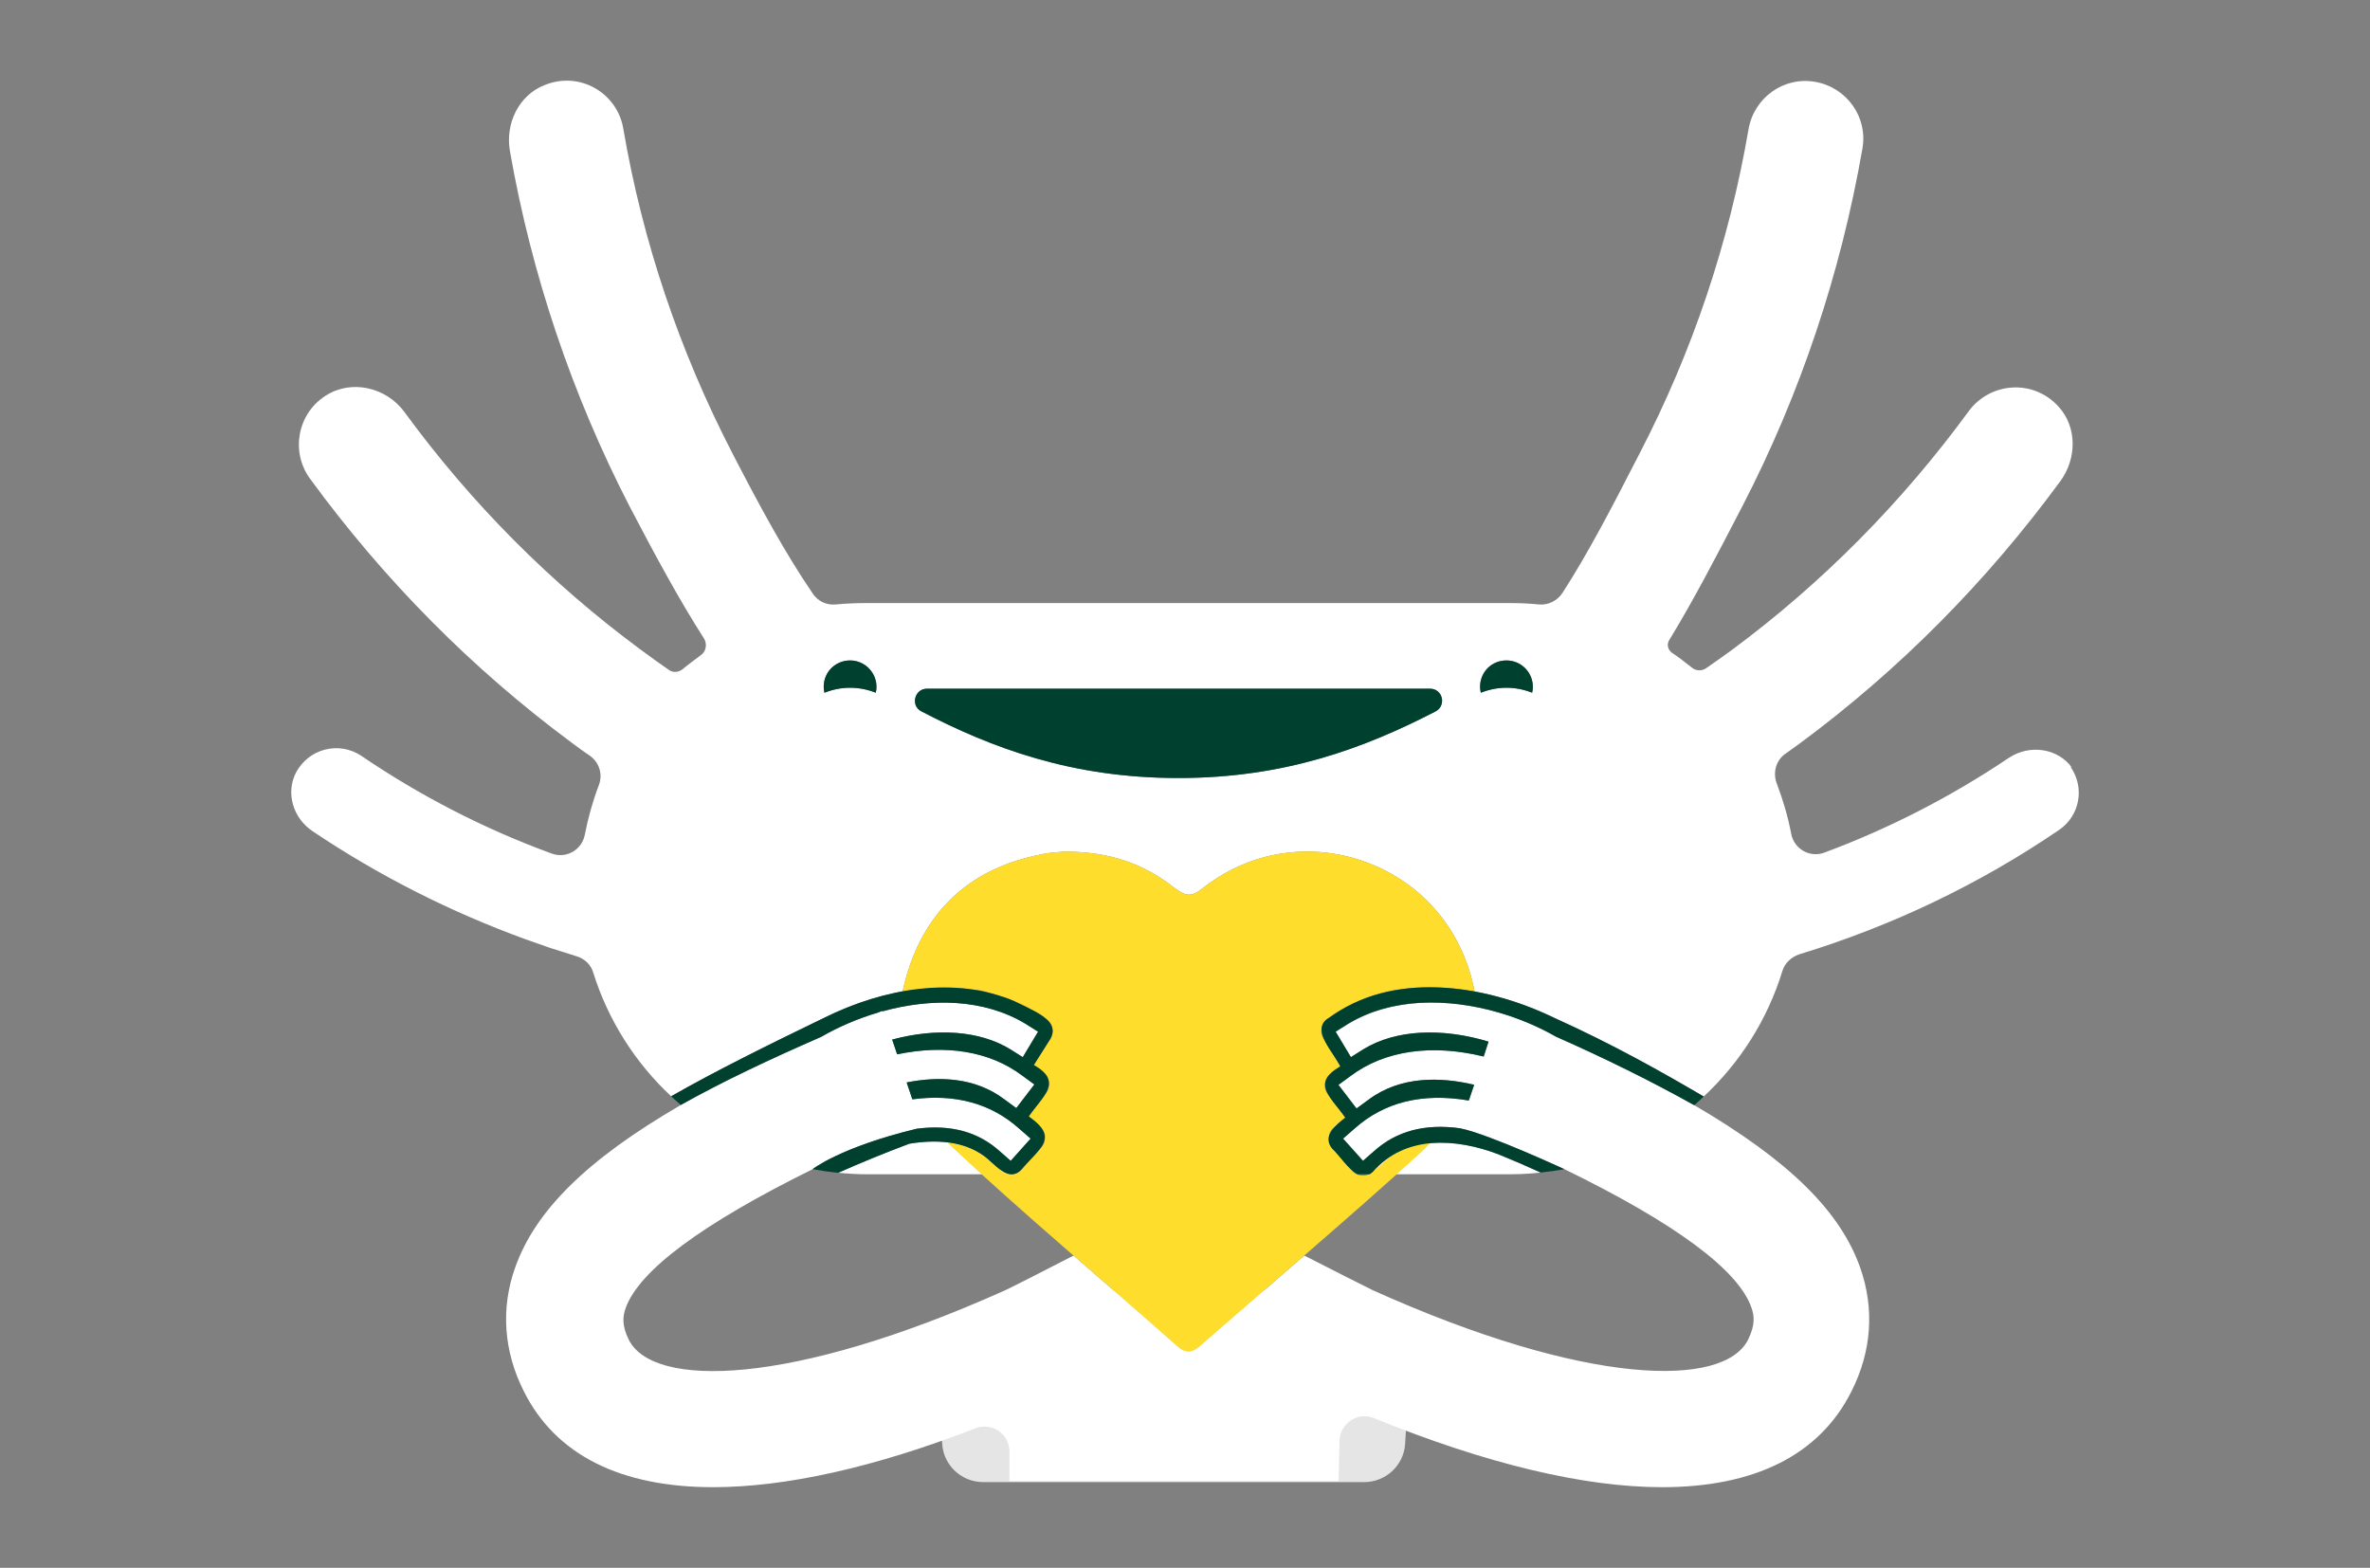 <?xml version="1.0" encoding="UTF-8"?>
<svg id="uuid-6e441f42-b926-41dd-bf35-5ee193c444b4" data-name="13" xmlns="http://www.w3.org/2000/svg" viewBox="0 0 512 338.7">
  <rect x="0" y="0" width="512" height="338.7" fill="#808080" stroke="none"/>
  <defs>
    <style>
      .uuid-aaa9eb18-c68b-47f6-b6c0-ba3d36896ce6 {
        isolation: isolate;
        opacity: .79;
      }

      .uuid-aaa9eb18-c68b-47f6-b6c0-ba3d36896ce6, .uuid-8bb6991f-effd-4dd2-8d94-2b2e3b67ab91, .uuid-238b2715-da39-40d1-9a97-ed4f9f5e5d78, .uuid-104effb7-e8dc-4d31-92b7-b3e62c3cd2ad {
        stroke-width: 0px;
      }

      .uuid-aaa9eb18-c68b-47f6-b6c0-ba3d36896ce6, .uuid-238b2715-da39-40d1-9a97-ed4f9f5e5d78 {
        fill: #fff;
      }

      .uuid-8bb6991f-effd-4dd2-8d94-2b2e3b67ab91 {
        fill: #ffdd2d;
      }

      .uuid-104effb7-e8dc-4d31-92b7-b3e62c3cd2ad {
        fill: #00402e;
      }
    </style>
  </defs>
  <g>
    <path class="uuid-aaa9eb18-c68b-47f6-b6c0-ba3d36896ce6" d="M294.75,320.18c4.6,0,8.5-3.6,8.8-8.2.6-8.8.9-17.3.9-25.4,0,0-.4-8.4-50.9-8.1-41.2.3-50.9,8.1-50.9,8.1,0,8.1.3,16.6.9,25.4.3,4.6,4.2,8.2,8.8,8.2h82.4Z"/>
    <path class="uuid-238b2715-da39-40d1-9a97-ed4f9f5e5d78" d="M218.32,253.68c-2.06-.2-4.1-2.76-5.67-3.9-4.63-3.4-10.65-3.62-16.2-2.7-5.27,1.98-10.42,4.09-15.34,6.27,2.02.21,4.07.33,6.14.33h31.07Z"/>
    <path class="uuid-238b2715-da39-40d1-9a97-ed4f9f5e5d78" d="M335.4,252.99c-.85.12-1.7.23-2.55.32-3.14-1.44-6.21-2.76-9.1-3.93-9.27-3.54-20.22-4.22-27.2,3.8-.23.21-.45.37-.68.5h30.38c3.11,0,6.16-.25,9.16-.69Z"/>
    <path class="uuid-238b2715-da39-40d1-9a97-ed4f9f5e5d78" d="M366.05,238.78h0c-9.15-5.12-19.21-10.11-29.89-14.82-.92-.53-1.88-1.04-2.86-1.53,0,0-.01,0-.02,0-2.96-1.46-6.16-2.72-9.49-3.68-.05-.02-.09-.04-.14-.06,0,0,0,.01,0,.02,0,0,0,0,0,0-1.35-.39-2.71-.73-4.09-1.01-.02,0-.04,0-.06-.01-2.03-.42-4.09-.73-6.16-.91-.07,0-.13-.01-.2-.02-1.34-.11-2.67-.16-4-.16-.1,0-.2,0-.3,0-.59,0-1.19.02-1.78.05-.07,0-.14,0-.2,0-.65.04-1.3.09-1.95.16-.09,0-.17.02-.26.03-.55.06-1.09.13-1.63.22-.14.02-.28.04-.42.07-1.23.2-2.45.47-3.64.8-.15.04-.3.09-.45.13-.48.14-.96.29-1.43.45-.12.04-.24.08-.36.12-.57.2-1.14.42-1.7.66-.12.05-.24.11-.36.16-.45.2-.89.4-1.33.62-.15.08-.3.15-.46.23-.54.28-1.08.57-1.6.89l-2.7,1.7,3.3,5.5,2.7-1.7c.44-.27.88-.52,1.34-.76.16-.08.33-.15.49-.23.3-.15.61-.3.92-.44.24-.1.49-.19.73-.29.25-.1.49-.2.74-.29.31-.11.63-.2.95-.3.19-.06.38-.13.58-.19.37-.11.76-.2,1.14-.29.15-.04.29-.08.44-.11.42-.09.85-.17,1.28-.25.12-.02.23-.05.35-.07.49-.08.98-.14,1.48-.2.07,0,.13-.02.19-.03.53-.06,1.07-.1,1.61-.13.04,0,.07,0,.11,0,.58-.03,1.16-.05,1.75-.05,0,0,0,0,0,0,4.12-.03,8.5.64,12.9,1.96.01,0,.02,0,.03,0-.35,1.07-.7,2.15-1.05,3.22-.01,0-.03,0-.04,0-4.86-1.19-9.55-1.59-13.9-1.21,0,0-.01,0-.02,0-.62.05-1.23.13-1.83.21,0,0-.02,0-.03,0-.6.09-1.19.19-1.78.31-.03,0-.05.01-.08.02-.57.12-1.13.25-1.68.39-.07.02-.14.04-.21.06-.51.14-1.01.28-1.5.44-.12.04-.24.09-.36.13-.44.15-.87.3-1.29.47-.14.06-.28.12-.42.18-.4.17-.79.33-1.18.52-.25.12-.49.26-.74.38-.27.14-.54.27-.81.42-.29.16-.57.34-.86.52-.21.13-.42.25-.63.38-.48.32-.96.65-1.42,1l-2.6,1.9,3.9,5.1,2.6-1.9c6.89-5.15,15.51-4.95,22.82-3.22-.39,1.13-.78,2.26-1.16,3.4-9.99-1.72-18.3.32-24.76,6.13l-2.4,2.1,4.3,4.8,2.4-2.1c.44-.4.89-.76,1.36-1.11.1-.07.19-.15.29-.22.44-.32.9-.63,1.36-.91.12-.07.23-.14.35-.21.4-.24.81-.46,1.23-.66.11-.05.22-.11.33-.16.45-.21.92-.4,1.38-.58.2-.07.39-.15.59-.22.45-.15.9-.29,1.37-.42.24-.06.49-.12.73-.17.29-.07.58-.12.87-.18.43-.08.87-.15,1.31-.2.27-.03.55-.07.83-.09.34-.03.69-.05,1.04-.07.19,0,.38-.01.57-.02.63-.02,1.27-.01,1.92.02.17,0,.34.02.5.03.83.05,1.68.13,2.54.25,0,0,.01,0,.02,0,0,0,0,.02,0,.03h.1c6.24,1.27,22.86,9.03,22.4,8.8,24,11.7,37.6,21.8,40.4,29.9.6,1.7.9,3.6-.7,6.9-5.2,10.5-34.8,10.2-81.2-10.7-1.5-.71-8.65-4.38-14.7-7.44-7.43,6.44-14.89,12.86-22.3,19.34-2,1.8-3.3,1.9-5.4,0-7.32-6.5-14.74-12.91-22.13-19.34-6.04,3.11-13.29,6.82-14.87,7.54-46.4,20.8-75.9,21.1-81.2,10.7-1.6-3.2-1.3-5.2-.7-6.9,2.9-8.1,16.5-18.2,40.4-30h0s5.93-4.73,22.46-8.73c7.31-.97,13.26.62,17.94,4.83l2.4,2.1,4.3-4.8-2.4-2.1c-6.12-5.5-13.88-7.63-23.15-6.39-.41-1.22-.82-2.43-1.23-3.65,6.91-1.36,14.74-1.16,21.09,3.64l2.6,1.9,3.9-5.1-2.6-1.9c-7.02-5.3-16.55-6.8-27.04-4.61-.36-1.06-.72-2.13-1.08-3.19,9.56-2.56,18.91-1.96,25.52,2.1l2.7,1.7,3.3-5.5-2.7-1.7c-9.06-5.48-20.48-5.6-30.96-2.69l-.04-.11c-.28.12-.56.24-.85.36-4.39,1.29-8.59,3.11-12.36,5.28-10.83,4.72-21.14,9.55-30.29,14.7-20.5,11.9-31.5,22.96-35.8,35.16-3.1,8.7-2.5,18,1.9,26.7,6.9,13.8,21,20.7,40.9,20.7,15.5,0,34.7-4.2,56.6-12.7,3.6-1.4,7.4,1.2,7.4,5v6.4h71.1l.2-8.7c.1-3.8,4-6.4,7.5-4.9,24.3,9.9,45.4,14.9,62.2,14.9,19.9,0,34-6.9,40.9-20.7,4.4-8.7,5-17.9,1.9-26.7-4.3-12.2-15.3-23.1-35.8-35.1Z"/>
    <path class="uuid-238b2715-da39-40d1-9a97-ed4f9f5e5d78" d="M447.25,165.58l.4.3c-3.1-4.3-9.2-5.1-13.6-2.2-12.5,8.4-25.9,15.3-39.9,20.5-3.2,1.2-6.6-.8-7.2-4.1-.7-3.7-1.8-7.4-3.1-10.8-.9-2.3-.2-5,1.8-6.4,1.1-.8,2.2-1.6,3.2-2.3,21.5-15.9,40.4-35,56.3-56.7,3.5-4.8,3.6-11.6-.4-16-5.5-6.1-14.8-5.3-19.4.9-14.5,19.8-31.7,37.2-51.3,51.7-1.8,1.3-3.6,2.6-5.5,3.9-.9.6-2.2.6-3.1-.2-1.4-1.1-2.8-2.2-4.3-3.2-.8-.6-1.1-1.7-.6-2.6,5.2-8.5,10.1-17.9,15.9-29.1,12.5-24.2,21.2-50.2,25.9-77.2,1.2-6.8-3.4-13.2-10.2-14.4-6.8-1.2-13.2,3.4-14.4,10.2-4.2,24.5-12.1,48-23.5,70-6.4,12.5-11.4,22-16.7,30.2-1.1,1.7-3.1,2.7-5.1,2.5-2-.2-4.1-.3-6.3-.3h-139c-2.2,0-4.4.1-6.6.3-2,.2-3.9-.7-5-2.4-5.8-8.5-11.1-18.2-17.4-30.4-11.3-21.9-19.3-45.4-23.5-70-1.3-7.7-9.4-12.5-17-9.4-5.6,2.2-8.5,8.3-7.5,14.2,4.7,26.8,13.4,52.6,25.8,76.7,5.8,11.1,10.8,20.3,16.1,28.6.8,1.2.5,2.9-.7,3.7-1.3,1-2.6,1.9-3.9,3-.9.7-2.1.8-3,.1-2-1.4-4-2.8-6-4.3-19.5-14.4-36.7-31.7-51.1-51.4-3.9-5.3-11.4-7.1-17-3.5-6.1,3.9-7.6,12.1-3.4,17.9,16,21.9,35,41.1,56.6,57.1,1.3,1,2.6,1.9,3.9,2.8,2.1,1.5,2.8,4.1,1.9,6.4-1.3,3.4-2.3,7-3,10.6-.6,3.3-4,5.3-7.2,4.1-14.5-5.3-28.3-12.4-41.1-21.1-4.8-3.2-11.3-1.6-14.1,3.6-2.3,4.5-.6,9.9,3.6,12.7,14.3,9.6,29.7,17.4,45.9,23.3,1.8.6,3.6,1.3,5.4,1.9,1.5.5,3.9,1.2,5.7,1.8,1.7.5,3.1,1.8,3.6,3.5,3.22,10.31,9.07,19.5,16.84,26.75,9.63-5.49,20.82-11.03,33.26-17.05,5.22-2.57,10.93-4.56,16.76-5.61.35-1.65.79-3.31,1.34-4.99,4.4-13.3,13.9-21.6,28.1-24.5,2.4-.6,4.8-.6,5.6-.7,9.8,0,17.1,2.7,23.5,7.7,2.1,1.6,3.5,2.4,6,.4,17.3-13.7,39.4-8.6,50.6,4.5,4.44,5.15,7.22,11.26,8.39,17.6-.16-.03-.32-.05-.49-.08,6.13,1.07,12.18,3.11,17.7,5.78,12.88,5.81,23.28,11.72,32.31,17,7.81-7.27,13.76-16.58,16.99-27.1.5-1.7,1.9-3,3.6-3.6,20-6.1,38.9-15.1,56.2-26.9,4.5-3.1,5.6-9.2,2.4-13.7ZM189.19,149.64c-1.72-.68-3.58-1.07-5.55-1.07s-3.83.39-5.54,1.08c-.1-.41-.16-.84-.16-1.28,0-3.2,2.6-5.7,5.7-5.7s5.7,2.6,5.7,5.7c0,.44-.06.86-.15,1.27ZM310.15,153.68c-15.3,7.9-32.5,14.4-55.6,14.4s-40.3-6.5-55.5-14.4c-2.4-1.2-1.5-4.9,1.2-4.9h108.7c2.7,0,3.6,3.6,1.2,4.9ZM330.99,149.64c-1.72-.68-3.58-1.07-5.55-1.07s-3.83.39-5.54,1.08c-.1-.41-.16-.84-.16-1.28,0-3.2,2.5-5.7,5.7-5.7s5.7,2.6,5.7,5.7c0,.44-.06.86-.15,1.27Z"/>
  </g>
  <g>
    <path class="uuid-104effb7-e8dc-4d31-92b7-b3e62c3cd2ad" d="M254.55,168.08c23.1,0,40.3-6.5,55.6-14.4,2.4-1.3,1.5-4.9-1.2-4.9h-108.7c-2.7,0-3.6,3.7-1.2,4.9,15.2,7.9,32.4,14.4,55.5,14.4h0Z"/>
    <path class="uuid-104effb7-e8dc-4d31-92b7-b3e62c3cd2ad" d="M325.45,148.58c1.96,0,3.83.39,5.55,1.07.1-.41.15-.83.15-1.27,0-3.1-2.5-5.7-5.7-5.7s-5.7,2.5-5.7,5.7c0,.44.06.87.16,1.28,1.72-.69,3.58-1.08,5.54-1.08Z"/>
    <path class="uuid-104effb7-e8dc-4d31-92b7-b3e62c3cd2ad" d="M183.65,148.58c1.96,0,3.83.39,5.55,1.07.1-.41.15-.83.15-1.27,0-3.1-2.5-5.7-5.7-5.7s-5.7,2.5-5.7,5.7c0,.44.06.87.16,1.28,1.72-.69,3.58-1.08,5.54-1.08Z"/>
    <path class="uuid-8bb6991f-effd-4dd2-8d94-2b2e3b67ab91" d="M304.85,247.68c-2.2.7-4.2,1.8-5.9,3.4l-2.4,2.1c-.6.5-1.3.8-2.1.8s-1.7-.3-2.3-1l-4.3-4.8c-.6-.7-.8-1.5-.8-2.3,0-.9.4-1.7,1-2.2l2.4-2.1c.1,0,.2-.1.2-.1l-3.8-5.1c-1.1-1.4-.8-3.4.6-4.4l2.1-1.6c-.1-.2-.2-.3-.3-.5l-3.3-5.5c-.5-.7-.6-1.6-.4-2.4.2-.9.7-1.6,1.4-2l2.7-1.7c5.4-3.3,11.4-5,19.1-5,3.19,0,6.48.31,9.79.9-1.17-6.34-3.95-12.44-8.39-17.6-11.2-13.1-33.3-18.2-50.6-4.5-2.5,2-3.9,1.2-6-.4-6.4-5-13.7-7.7-23.5-7.7-.8.1-3.2.1-5.6.7-14.2,2.9-23.7,11.2-28.1,24.5-.55,1.68-1,3.35-1.34,5.01.02,0,.03,0,.04,0,.7-.1,1.4-.2,2-.3h.2c.3,0,.6-.1.9-.1.6-.1,1.2-.2,1.8-.2.4,0,.9-.1,1.3-.1.6-.1,1.1-.1,1.7-.1h3c.5,0,1,.1,1.5.1s1,.1,1.5.1c.5.1,1,.1,1.5.2.5,0,1,.1,1.5.2s1,.3,1.6.4l.2.1c.3.1.7.2,1.1.3.5.2,1,.3,1.5.5h.1l.3.1c.4.1.7.2,1,.3.5.2,1.1.5,1.6.7l.1.1.3.1c.3.1.5.2.8.3.8.4,1.6.8,2.4,1.3.1.1.2.1.3.2l2.7,1.7c1.5.9,1.9,2.8,1,4.3l-3.3,5.2c-.1.2-.2.4-.3.5l2.1,1.6c1.4,1,1.6,3,.6,4.4l-3.8,5.1.1.1,2.4,2.1c.4.4.7.9.9,1.4,0,.2.1.3.1.4.1,1-.1,2-.8,2.7l-4.3,4.8c-.6.7-1.4,1-2.3,1-.7,0-1.5-.3-2.1-.8l-2.4-2.1c-.4-.4-.8-.7-1.2-1-.1,0-.2-.1-.2-.1l-.2-.1c-.2-.2-.5-.4-.8-.6-.2-.1-.3-.2-.5-.3-.2-.1-.5-.3-.8-.4l-.2-.1c-.1,0-.2-.1-.3-.1-.4-.1-.7-.3-1.1-.4-.3-.1-.5-.2-.8-.3s-.6-.1-.9-.2-.5-.1-.8-.2c-.3,0-.5-.1-.7-.1-.22,0-.44-.05-.67-.07.23.22.43.45.67.67,15.8,14.8,32.5,28.7,48.7,43.1,2.1,1.9,3.4,1.8,5.4,0,15.9-13.9,32-27.5,47.6-41.7.71-.65,1.38-1.33,2.03-2.02-1.45.12-2.84.39-4.13.82h-.1Z"/>
    <path class="uuid-104effb7-e8dc-4d31-92b7-b3e62c3cd2ad" d="M219.35,216.38c-13.18-5.69-28.55-2.78-41.1,3.4-12.44,6.02-23.63,11.56-33.26,17.05.67.63,1.36,1.25,2.06,1.85v.04c9.15-5.15,19.46-9.97,30.29-14.7,3.77-2.17,7.98-3.99,12.36-5.28.28-.12.56-.24.85-.36l.04.11c10.48-2.91,21.9-2.78,30.96,2.69l2.7,1.7-3.3,5.5-2.7-1.7c-6.61-4.06-15.96-4.66-25.52-2.1.36,1.06.72,2.13,1.08,3.19,10.49-2.19,20.02-.69,27.04,4.61l2.6,1.9-3.9,5.1-2.6-1.9c-6.35-4.8-14.18-5-21.09-3.64.41,1.22.82,2.43,1.23,3.65,9.28-1.24,17.04.89,23.15,6.39l2.4,2.1-4.3,4.8-2.4-2.1c-4.68-4.21-10.63-5.79-17.94-4.83-16.53,4-22.46,8.73-22.46,8.73,1.82.33,3.66.6,5.53.78,4.93-2.19,10.09-4.3,15.37-6.28,5.55-.91,11.57-.7,16.2,2.7,1.57,1.13,3.61,3.7,5.67,3.9h.48c.62-.06,1.24-.35,1.85-1,3.7-4.41,8.39-6.8,1.6-11.5,2.78-4.06,7.6-7.48,1.1-11.1.07-.1,3.43-5.45,3.6-5.7,2.36-4.29-4.87-6.43-7.6-8Z"/>
    <path class="uuid-104effb7-e8dc-4d31-92b7-b3e62c3cd2ad" d="M335.75,219.88c-15.44-7.46-35.02-10.08-48.8.1-4.01,2.46,1.47,7.77,2.6,10.4-6.56,3.66-1.68,7,1.1,11.1,0,0-.1.1-.2.1-1.93,1.51-4.92,3.97-2.6,6.6,1.38,1.2,3.33,4.44,5.47,5.5h2.55c.23-.13.45-.29.68-.5,6.98-8.02,17.93-7.34,27.2-3.8,2.9,1.17,5.96,2.49,9.1,3.93,1.72-.18,3.42-.42,5.1-.73.46.23-16.16-7.53-22.4-8.8h-.1s0-.02,0-.03c-7.63-1.06-13.8.6-18.61,4.93l-2.4,2.1-4.3-4.8,2.4-2.1c6.46-5.81,14.77-7.84,24.76-6.13.39-1.13.78-2.26,1.16-3.4-7.31-1.73-15.93-1.93-22.82,3.22l-2.6,1.9-3.9-5.1,2.6-1.9c7.4-5.58,17.63-6.96,28.77-4.23.35-1.07.7-2.15,1.05-3.22-10.08-3.04-20.07-2.62-27.03,1.65l-2.7,1.7-3.3-5.5,2.7-1.7c9.38-5.67,21.55-5.6,32.39-2.48,0,0,0-.01,0-.02.05.02.09.04.14.06,4.44,1.29,8.66,3.09,12.37,5.22,10.67,4.71,20.74,9.7,29.89,14.81.7-.61,1.38-1.23,2.05-1.87-9.04-5.29-19.45-11.2-32.35-17.02Z"/>
  </g>
</svg>